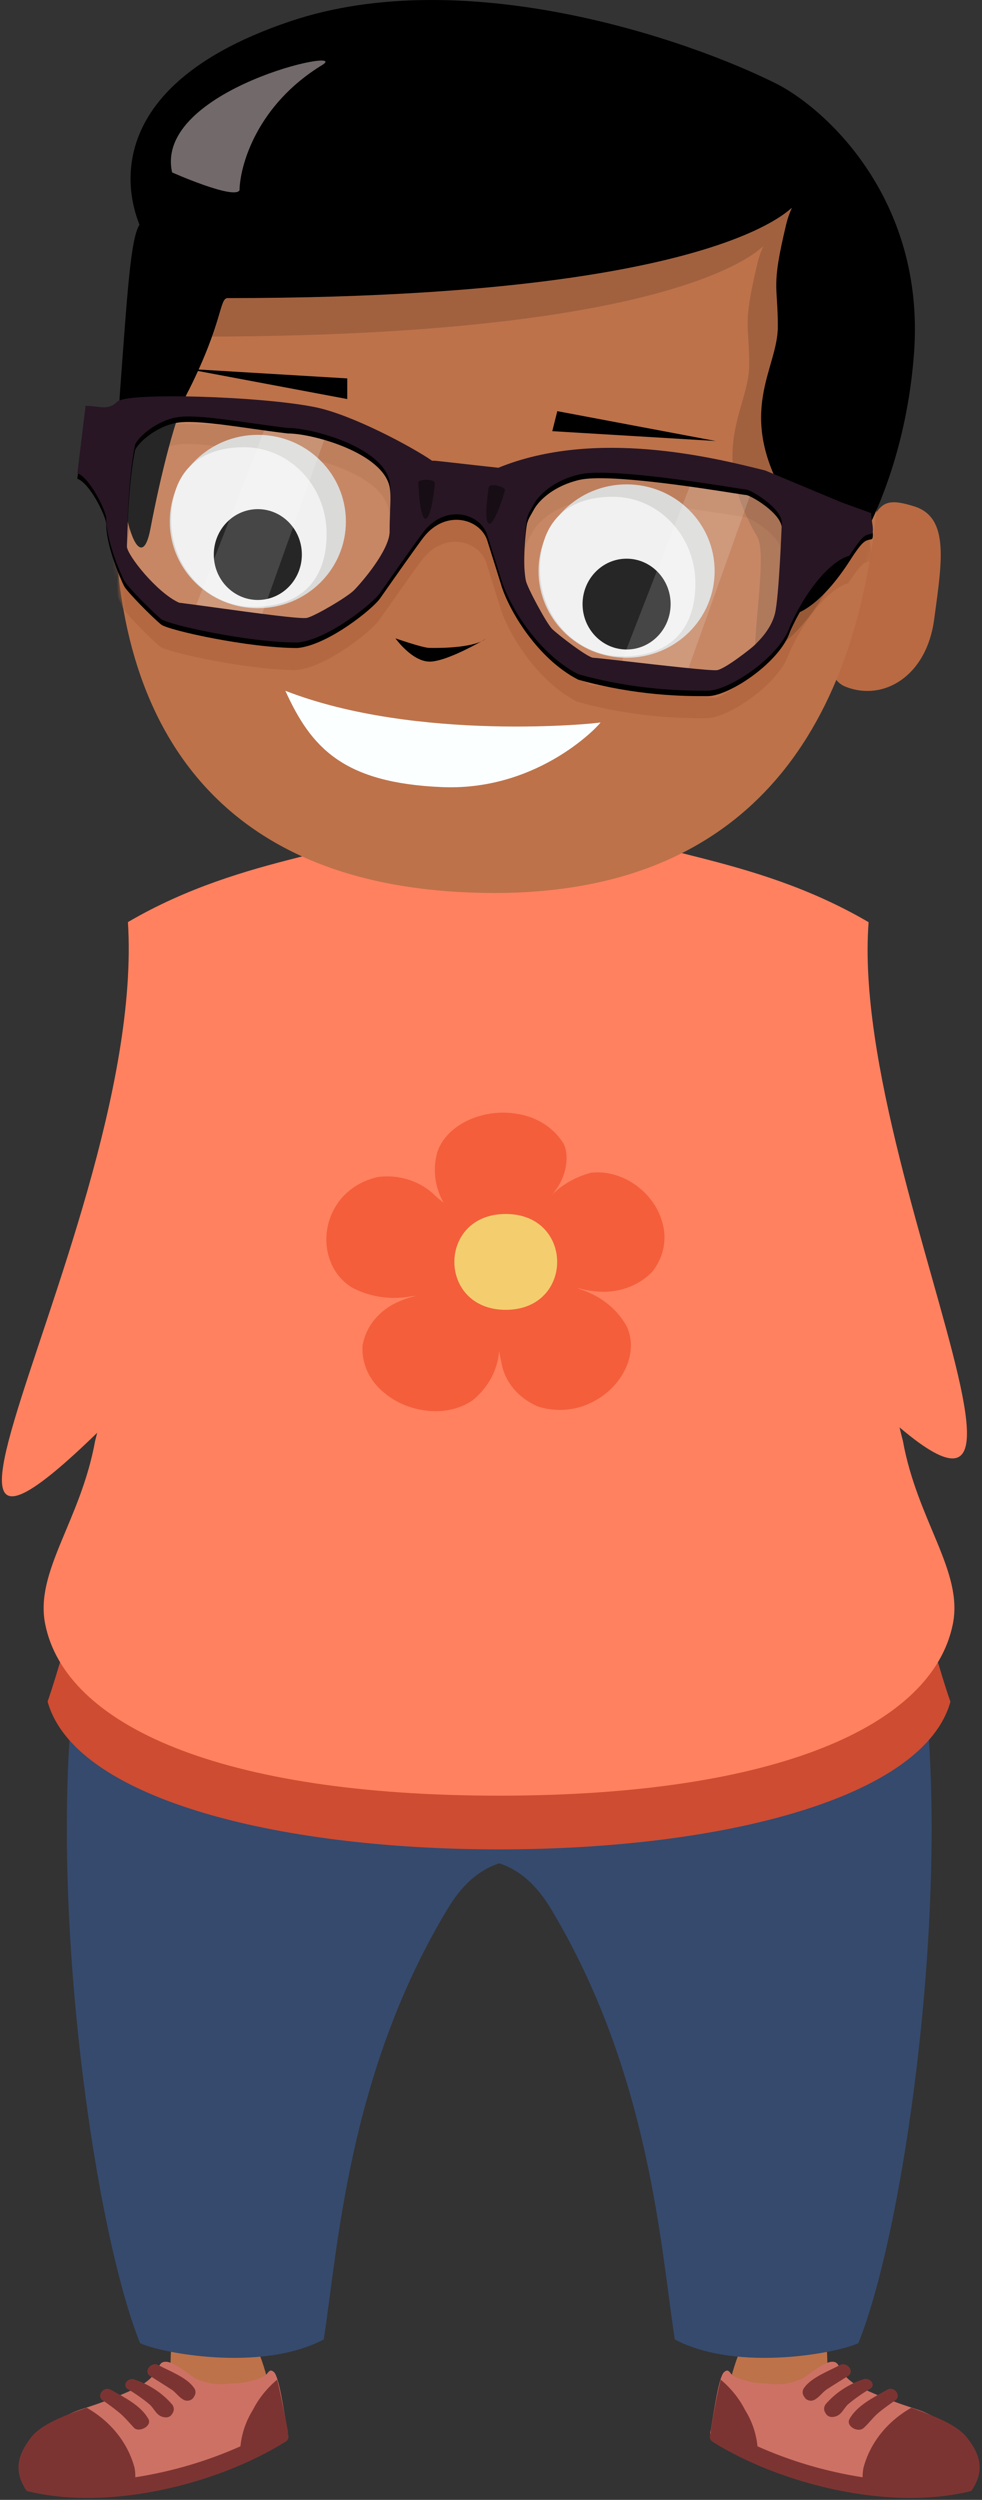 <svg width="231" height="588" viewBox="0 0 231 588" fill="none" xmlns="http://www.w3.org/2000/svg">
<rect x="0" y="0" width="231" height="588" fill="#333333" stroke="none"/>
<path d="M194.457 552.549C194.952 556.135 193.517 558.229 199.082 561.459C202.496 563.486 209.694 565.201 213.503 566.627C217.409 567.81 220.847 569.993 223.397 572.909C225.383 575.838 226.412 579.212 226.365 582.644C226.431 582.896 226.423 583.159 226.342 583.408C226.261 583.656 226.109 583.882 225.902 584.062C225.695 584.241 225.439 584.37 225.161 584.433C224.882 584.497 224.589 584.495 224.312 584.426C216.032 584.419 207.763 583.853 199.577 582.733C195.2 582.34 190.87 581.594 186.641 580.505C180.849 578.602 175.354 576.034 170.291 572.864C170.002 572.718 169.756 572.512 169.574 572.263C169.436 571.902 169.436 571.51 169.574 571.149C170.885 563.375 172.245 555.444 176.277 548.383" fill="#BD724A"/>
<path d="M167.201 571.528C167.992 566.783 169.105 559.098 170.292 557.984C171.48 556.87 171.727 558.407 172.469 558.853C174.847 560.031 177.522 560.637 180.236 560.612C183.104 561.113 186.075 560.729 188.67 559.521C191.144 558.028 194.112 555.266 196.091 555.533C198.069 555.801 196.709 558.585 202.72 561.726C206.716 563.575 210.848 565.175 215.087 566.516C219.333 567.832 223.075 570.212 225.871 573.377C228.019 576.572 229.133 580.245 229.087 583.98C229.177 584.478 229.053 584.988 228.741 585.406C228.485 585.606 228.186 585.757 227.862 585.849C227.539 585.941 227.198 585.972 226.861 585.94C217.835 585.937 208.822 585.319 199.9 584.092C195.122 583.683 190.395 582.885 185.776 581.708C179.467 579.632 173.481 576.832 167.967 573.377C167.654 573.216 167.384 572.995 167.176 572.731C167.035 572.338 167.044 571.915 167.201 571.528Z" fill="#CE7165"/>
<path d="M167.2 572.374C167.151 572.094 167.151 571.808 167.2 571.528C167.868 567.585 168.561 563.62 169.525 559.721C171.94 561.735 173.89 564.157 175.264 566.85C176.9 569.482 177.895 572.398 178.182 575.404C185.994 578.894 194.325 581.347 202.917 582.688C202.905 581.942 202.971 581.196 203.115 580.461C204.664 574.606 208.706 569.533 214.369 566.337L215.21 566.627C219.366 568.186 224.931 570.169 227.429 573.31C229.927 576.451 232.203 580.616 228.468 585.918C209.175 590.73 183.698 584.314 167.819 574.468C167.429 574.263 167.146 573.928 167.03 573.536C166.914 573.144 166.975 572.726 167.2 572.374ZM210.61 564.578C212.118 563.531 210.387 561.169 208.73 562.083C205.465 563.909 201.581 565.825 199.825 568.988C198.91 570.637 201.829 572.374 203.239 571.038C204.649 569.701 205.341 568.632 206.603 567.563C207.864 566.493 209.249 565.535 210.61 564.578ZM204.747 561.838C206.133 560.924 204.599 559.142 203.14 559.61C199.618 560.779 196.532 562.817 194.235 565.491C194.018 565.772 193.89 566.1 193.864 566.441C193.838 566.783 193.915 567.124 194.087 567.429L194.309 567.785C194.472 568.042 194.718 568.248 195.014 568.376C195.31 568.503 195.643 568.546 195.967 568.498C197.896 568.298 198.292 566.694 199.454 565.558C201.098 564.185 202.869 562.94 204.747 561.838ZM199.504 558.853C201.136 557.828 199.256 555.4 197.574 556.291C194.854 557.761 190.921 559.164 189.165 561.637C188.959 561.91 188.837 562.226 188.811 562.555C188.785 562.883 188.856 563.212 189.016 563.508L189.264 563.887C189.469 564.228 189.812 564.485 190.221 564.605C190.631 564.726 191.076 564.7 191.465 564.533C192.751 563.909 193.37 562.751 194.557 561.971C196.189 560.902 197.871 559.9 199.504 558.853Z" fill="#7C3432"/>
<path d="M217.881 401.226C222.828 452.818 212.415 525.082 201.927 551.123C197.895 553.217 173.779 558.206 158.74 550.276C155.5 529.604 153.027 487.702 129.405 448.674C111.794 419.715 79.713 455.758 79.713 455.758L90.225 396.459C90.225 396.459 62.225 398.464 117.606 385.499L173.012 372.556" fill="#354A6D"/>
<path d="M40.287 552.548C39.792 556.135 41.227 558.229 35.686 561.459C32.248 563.486 25.075 565.201 21.241 566.627C17.341 567.822 13.907 570.003 11.347 572.909C9.368 575.84 8.348 579.214 8.404 582.644C8.32 583.096 8.435 583.559 8.725 583.936C8.955 584.122 9.226 584.262 9.52 584.346C9.814 584.431 10.125 584.458 10.432 584.426C18.712 584.419 26.98 583.853 35.166 582.733C39.552 582.342 43.89 581.596 48.127 580.505C53.911 578.6 59.398 576.032 64.452 572.864C64.753 572.725 65.009 572.518 65.194 572.263C65.332 571.902 65.332 571.51 65.194 571.149C63.883 563.375 62.523 555.444 58.516 548.383" fill="#BD724A"/>
<path d="M67.569 571.528C66.752 566.783 65.639 559.098 64.477 557.984C63.314 556.87 63.042 558.407 62.276 558.853C59.906 560.029 57.239 560.635 54.533 560.612C51.666 561.11 48.695 560.725 46.099 559.521C43.626 558.028 40.682 555.266 38.678 555.533C36.675 555.801 38.06 558.585 32.025 561.726C28.029 563.576 23.897 565.176 19.658 566.516C15.411 567.832 11.67 570.212 8.873 573.377C6.711 576.567 5.596 580.243 5.658 583.98C5.57 584.475 5.684 584.981 5.979 585.406C6.235 585.606 6.534 585.757 6.857 585.849C7.181 585.941 7.522 585.972 7.859 585.94C16.893 585.937 25.914 585.319 34.845 584.092C39.614 583.681 44.333 582.883 48.943 581.708C55.261 579.632 61.255 576.832 66.777 573.377C67.09 573.216 67.36 572.995 67.569 572.731C67.705 572.339 67.705 571.919 67.569 571.528Z" fill="#CE7165"/>
<path d="M66.925 574.468C51.045 584.314 25.593 590.73 6.3 585.918C2.565 580.616 4.94 576.406 7.314 573.31C9.689 570.213 15.402 568.075 19.558 566.627L20.399 566.337C26.055 569.541 30.094 574.61 31.653 580.461C31.789 581.196 31.847 581.942 31.826 582.688C40.418 581.346 48.749 578.892 56.561 575.404C56.848 572.398 57.843 569.482 59.48 566.85C60.845 564.158 62.786 561.736 65.194 559.721C66.158 563.62 66.875 567.585 67.667 571.528C67.716 571.808 67.716 572.094 67.667 572.374C67.773 572.555 67.839 572.753 67.859 572.957C67.879 573.161 67.854 573.367 67.785 573.562C67.716 573.757 67.604 573.938 67.457 574.093C67.309 574.249 67.128 574.376 66.925 574.468ZM28.141 567.563C29.402 568.632 30.342 569.79 31.505 571.038C32.667 572.285 35.833 570.637 34.918 568.988C33.162 565.825 29.303 563.909 26.014 562.083C24.381 561.169 22.625 563.531 24.134 564.578C25.524 565.511 26.861 566.508 28.141 567.563ZM35.289 565.647C36.452 566.783 36.872 568.387 38.777 568.587C39.101 568.638 39.435 568.597 39.732 568.469C40.029 568.342 40.274 568.134 40.434 567.874L40.657 567.518C40.829 567.213 40.906 566.872 40.879 566.531C40.853 566.189 40.725 565.861 40.508 565.58C38.221 562.907 35.143 560.869 31.628 559.699C30.169 559.142 28.611 560.924 29.996 561.927C31.883 563.019 33.654 564.264 35.289 565.647ZM40.236 561.971C41.423 562.751 42.066 563.909 43.328 564.533C43.721 564.701 44.169 564.727 44.583 564.607C44.997 564.487 45.344 564.23 45.554 563.887L45.777 563.508C45.942 563.213 46.016 562.884 45.99 562.554C45.964 562.225 45.839 561.908 45.628 561.637C43.897 559.164 39.964 557.761 37.218 556.291C35.536 555.4 33.681 557.828 35.289 558.853C36.897 559.877 38.579 560.902 40.187 561.971H40.236Z" fill="#7C3432"/>
<path d="M16.987 401.226C12.04 452.818 22.478 525.082 32.941 551.123C36.997 553.217 61.089 558.206 76.152 550.276C79.417 529.604 81.792 487.702 105.488 448.674C123.074 419.715 155.18 455.758 155.18 455.758L144.667 396.459C144.667 396.459 172.667 398.464 117.261 385.499L61.757 372.556" fill="#354A6D"/>
<path d="M214.467 373.871C220.404 388.573 220.651 391.914 223.57 400.268C217.336 422.745 170.464 434.997 117.383 434.997C64.303 434.997 17.406 422.745 11.197 400.223C14.116 391.87 14.363 388.528 20.275 373.826" fill="#CE4C32"/>
<path d="M163.663 267.078C162.575 279.776 169.673 292.006 178.677 302.052C273.998 408.417 199.375 281.592 204.327 216.912C176.352 200.517 148.624 201.029 139.571 192.765C138.818 192.106 137.833 191.703 136.786 191.626C135.739 191.548 134.695 191.802 133.833 192.342C128.784 194.864 123.152 196.29 117.384 196.507C111.608 196.294 105.967 194.867 100.911 192.342C100.048 191.802 99.004 191.548 97.957 191.626C96.91 191.703 95.926 192.106 95.172 192.765C86.243 201.007 58.095 200.495 30.095 216.89C34.916 293.977 -54.614 423.861 56.067 302.03C65.194 291.983 72.169 279.754 71.081 267.056" fill="#FF815F"/>
<path d="M134.574 193.634C134.253 196.195 134.574 199.982 137.048 201.653C137.171 201.714 137.309 201.746 137.449 201.745C137.589 201.745 137.727 201.711 137.849 201.649C137.971 201.586 138.073 201.496 138.144 201.388C138.216 201.279 138.256 201.156 138.26 201.029C137.982 199.922 137.567 198.846 137.023 197.822C136.515 196.469 136.215 195.06 136.133 193.634C136.1 193.469 136.004 193.32 135.862 193.213C135.719 193.105 135.539 193.046 135.354 193.046C135.168 193.046 134.988 193.105 134.846 193.213C134.703 193.32 134.607 193.469 134.574 193.634Z" fill="#F45E3B"/>
<path d="M122.628 196.797C121.676 199.287 121.676 201.992 122.628 204.482C122.71 204.602 122.824 204.701 122.961 204.77C123.097 204.838 123.251 204.874 123.407 204.874C123.563 204.874 123.717 204.838 123.853 204.77C123.99 204.701 124.104 204.602 124.186 204.482C125.138 201.992 125.138 199.287 124.186 196.797C124.143 196.644 124.044 196.508 123.905 196.411C123.766 196.314 123.595 196.261 123.419 196.261C123.244 196.261 123.073 196.314 122.934 196.411C122.795 196.508 122.696 196.644 122.653 196.797H122.628Z" fill="#F45E3B"/>
<path d="M111.373 196.084C109.995 198.784 108.934 201.606 108.207 204.504C108.207 205.262 109.345 205.663 109.889 205.128C111.942 202.526 113.041 199.41 113.03 196.218C113.03 195.327 111.67 195.26 111.373 196.017V196.084Z" fill="#F45E3B"/>
<path d="M102.914 193.344C101.733 194.963 100.436 196.511 99.03 197.977C97.656 199.167 96.451 200.507 95.444 201.965C95.122 202.544 95.666 203.435 96.458 203.168C100.415 201.854 103.136 197.576 104.719 194.257C104.86 194.042 104.9 193.784 104.831 193.542C104.761 193.3 104.588 193.092 104.348 192.965C104.109 192.838 103.823 192.802 103.554 192.865C103.285 192.927 103.055 193.084 102.914 193.299V193.344Z" fill="#F45E3B"/>
<path d="M194.681 222.637C193.296 250.394 209.373 327.625 212.391 338.919C215.804 357.765 226.638 369.594 224.14 382.002C219.366 405.815 182.882 422.366 117.385 422.366C51.887 422.366 15.379 405.815 10.63 382.002C8.156 369.594 18.965 357.765 22.379 338.919C25.372 327.625 41.449 250.394 40.064 222.637" fill="#FF815F"/>
<path d="M82.78 302.832C87.098 305.137 92.236 305.855 97.126 304.837C97.522 304.837 97.918 304.837 98.338 304.703C96.756 305.036 95.221 305.529 93.762 306.173C91.508 307.146 89.554 308.604 88.074 310.419C86.595 312.233 85.634 314.348 85.278 316.576C85.162 318.669 85.573 320.758 86.481 322.687C87.389 324.616 88.771 326.335 90.522 327.714C96.087 332.37 105.363 333.573 111.324 329.251C114.899 326.273 117.076 322.177 117.408 317.801C117.582 318.737 117.755 319.673 117.977 320.631C118.378 322.853 119.383 324.951 120.902 326.739C122.421 328.526 124.407 329.948 126.684 330.878C128.874 331.559 131.206 331.785 133.507 331.538C135.807 331.291 138.016 330.578 139.966 329.452C146.472 325.932 150.38 318.18 147.387 311.898C145.128 307.856 141.218 304.758 136.479 303.255C136.263 303.168 136.056 303.064 135.86 302.943C137.241 303.353 138.668 303.622 140.115 303.745C142.595 304.022 145.113 303.742 147.443 302.93C149.774 302.118 151.845 300.798 153.472 299.089C154.814 297.386 155.712 295.431 156.098 293.371C156.483 291.311 156.346 289.2 155.698 287.194C153.768 280.511 146.595 275.031 139.051 275.833C135.18 276.868 131.737 278.915 129.157 281.714C133.461 277.571 134.104 271.511 132.422 268.771C131.272 266.961 129.682 265.407 127.772 264.227C125.862 263.046 123.681 262.27 121.391 261.955C113.97 260.73 105.288 264.183 102.914 270.865C101.736 274.881 102.237 279.146 104.324 282.85C103.652 282.368 103.016 281.847 102.419 281.291C100.757 279.608 98.659 278.32 96.312 277.543C93.964 276.766 91.44 276.523 88.963 276.835C86.719 277.315 84.622 278.243 82.828 279.55C81.034 280.857 79.589 282.51 78.6 284.387C75.186 290.535 76.522 298.956 82.78 302.832Z" fill="#F45E3B"/>
<path d="M118.967 308.089C102.865 308.089 102.84 285.545 118.967 285.545C135.094 285.545 135.094 308.089 118.967 308.089Z" fill="#F4CE6E"/>
<path d="M219.745 145.715C217.951 159.111 207.8 165.007 198.977 161.555C191.612 158.674 196.376 144.397 201.39 131.579C206.404 118.76 206.57 116.485 215.014 119.092C223.457 121.699 221.538 132.319 219.745 145.715Z" fill="#B96A43"/>
<path d="M206.198 119.895C200.737 174.307 173.289 213.945 106.875 209.738C40.462 205.53 22.527 156.423 27.988 102.01C33.448 47.598 77.769 7.491 126.98 12.43C176.192 17.368 211.659 65.482 206.198 119.895Z" fill="#BD724A"/>
<mask id="mask0" mask-type="alpha" maskUnits="userSpaceOnUse" x="18" y="3" width="199" height="216">
<path d="M206.198 119.644C200.737 174.056 173.289 213.695 106.875 209.487C40.462 205.279 22.527 156.172 27.988 101.759C33.448 47.347 77.769 7.24 126.98 12.179C176.192 17.118 211.659 65.231 206.198 119.644Z" fill="#896551"/>
</mask>
<g mask="url(#mask0)">
<path fill-rule="evenodd" clip-rule="evenodd" d="M17.928 117.791L19.87 101.931C20.794 101.931 21.618 102.032 22.375 102.124L22.375 102.124C24.267 102.355 25.739 102.535 27.314 100.96C29.58 98.695 61.299 99.665 73.922 102.255C82.599 104.035 96.579 111.533 101.434 114.878C101.294 114.738 102.859 114.916 107.222 115.41L107.222 115.41L107.223 115.41C109.59 115.679 112.781 116.041 116.97 116.496C139.83 107.159 167.815 114.156 179.577 117.097L179.762 117.144L197.564 124.588L204.685 127.177C204.646 127.643 204.754 128.378 204.865 129.137L204.865 129.137C205.062 130.488 205.271 131.915 204.685 132.032L204.612 132.047C203.056 132.357 202.694 132.429 199.506 137.211C195.622 138.182 189.796 144.332 185.588 153.718C183.323 160.839 171.347 168.931 166.168 168.931C160.989 168.931 149.661 168.931 135.743 165.047C126.163 160.127 119.452 148.78 117.618 142.738C117.705 142.998 117.758 143.153 117.759 143.152C117.761 143.152 117.681 142.897 117.486 142.278C117.071 140.965 116.138 138.013 114.381 132.381C112.766 127.202 104.671 124.936 99.492 131.41C98.198 133.028 91.401 142.714 89.135 145.95C87.397 148.433 76.835 156.955 69.715 157.602C58.063 157.602 39.29 153.395 37.672 152.1C35.65 150.482 29.58 144.332 28.933 143.037C28.052 141.276 24.725 133.651 24.725 128.472C24.725 126.66 20.841 118.762 17.928 117.791ZM31.522 111.019C32.493 108.969 36.991 105.156 41.879 104.545C45.501 104.092 52.343 105.065 59.081 106.022C61.977 106.434 64.855 106.843 67.449 107.135C73.275 107.135 89.782 111.666 91.401 119.758C91.689 121.2 91.603 123.77 91.507 126.635C91.455 128.184 91.401 129.82 91.401 131.41C91.401 135.941 84.604 143.709 82.985 145.328C81.367 146.946 73.922 151.319 71.981 151.801C70.577 152.149 59.591 150.641 50.634 149.412H50.634C47.199 148.94 44.062 148.51 41.879 148.241C36.7 145.95 29.58 136.992 29.58 134.97C29.58 132.381 29.904 118.787 31.522 111.019ZM125.386 124.936C126.68 122.671 130.241 119.384 136.067 118.05C142.729 116.525 164.347 119.924 172.289 121.173C173.994 121.441 175.069 121.61 175.231 121.61C176.202 121.61 183.646 125.907 183.646 129.468C183.646 129.468 182.999 146.946 182.028 150.83C181.128 154.43 178.282 157.196 177.355 158.096C177.281 158.168 177.22 158.227 177.173 158.274C176.525 158.922 170.376 163.777 168.434 164.1C167.156 164.313 155.518 162.986 147.332 162.052C143.072 161.567 139.747 161.187 139.304 161.187C138.009 161.187 130.888 155.685 129.593 154.39C128.299 153.096 123.767 144.68 123.444 143.062C122.484 138.261 123.444 129.144 123.767 128.173C123.859 127.898 123.925 127.701 124.001 127.508C124.195 127.02 124.458 126.56 125.386 124.936Z" fill="#B36841"/>
<path d="M61.657 14.032C10.517 31.186 26.377 61.935 26.053 61.935C24.003 65.387 23.282 77.018 21.522 100.775C19.58 126.992 26.053 147.06 28.643 133.466C31.066 120.745 34.684 106.17 37.705 100.775C45.797 84.592 44.826 79.178 46.825 79.178C188.269 79.178 181.738 47.046 178.178 61.935C174.617 76.823 176.236 75.853 176.236 85.886C176.236 95.92 166.202 105.954 178.178 126.345C180.693 130.627 176.236 153.857 178.178 153.857C187.888 153.857 205.69 127.769 208.279 92.036C210.868 56.303 187.996 35.07 176.236 28.921C155.089 18.239 102.569 0.308 61.657 14.032Z" fill="black" fill-opacity="0.15"/>
</g>
<path d="M68.393 4.969C17.253 22.123 33.113 52.872 32.79 52.872C30.74 56.325 30.018 67.955 28.258 91.712C26.316 117.93 32.79 137.997 35.379 124.403C37.802 111.682 41.421 97.107 44.442 91.712C52.533 75.529 51.562 70.115 53.562 70.115C195.005 70.115 188.475 37.983 184.914 52.872C181.354 67.761 182.972 66.79 182.972 76.823C182.972 86.857 172.938 96.891 184.914 117.282C187.429 121.564 182.972 144.794 184.914 144.794C194.624 144.794 212.426 118.706 215.015 82.973C217.605 47.24 194.732 26.008 182.972 19.858C161.826 9.177 109.305 -8.755 68.393 4.969Z" fill="black"/>
<path d="M75.764 15.312C60.487 24.633 56.452 38.832 56.344 44.766C55.049 47.031 40.484 40.558 40.484 40.558C36.131 20.968 83.208 10.769 75.764 15.312Z" fill="#72696A"/>
<path d="M81.365 122.67C81.365 133.932 72.091 143.062 60.65 143.062C49.21 143.062 39.935 133.932 39.935 122.67C39.935 111.409 49.21 102.279 60.65 102.279C72.091 102.279 81.365 111.409 81.365 122.67Z" fill="#D3D3D2"/>
<path d="M76.834 125.584C76.834 136.845 70.405 142.738 59.68 142.738C48.955 142.738 40.26 133.609 40.26 122.347C40.26 111.085 46.689 105.192 57.414 105.192C68.14 105.192 76.834 114.322 76.834 125.584Z" fill="#EEEEEE"/>
<ellipse cx="60.65" cy="130.438" rx="10.357" ry="10.681" fill="black"/>
<path d="M168.109 134.323C168.109 145.584 158.835 154.714 147.395 154.714C135.954 154.714 126.68 145.584 126.68 134.323C126.68 123.061 135.954 113.931 147.395 113.931C158.835 113.931 168.109 123.061 168.109 134.323Z" fill="#D3D3D2"/>
<path d="M163.579 137.236C163.579 148.497 157.15 154.39 146.424 154.39C135.699 154.39 127.004 145.261 127.004 133.999C127.004 122.737 133.433 116.844 144.158 116.844C154.884 116.844 163.579 125.974 163.579 137.236Z" fill="#EEEEEE"/>
<ellipse cx="147.395" cy="142.09" rx="10.357" ry="10.681" fill="black"/>
<path d="M148.042 109.724L134.124 108.753L119.883 123.641V135.941L123.12 145.004L136.066 155.685L146.1 159.892L160.018 161.187L175.23 157.627L184.293 144.356L187.206 134.97L187.853 123.641L180.085 113.931L166.815 111.018L148.042 109.724Z" fill="white" fill-opacity="0.15"/>
<path d="M160.989 159.893L177.496 113.608L163.579 111.019L145.453 157.627L160.989 159.893Z" fill="white" fill-opacity="0.15"/>
<path d="M60.651 147.27L77.159 100.985L63.241 98.395L45.115 145.004L60.651 147.27Z" fill="white" fill-opacity="0.15"/>
<path d="M44.144 97.424H32.492H31.52L26.342 124.936L31.52 138.207L44.144 145.004L65.506 148.564L80.071 145.975L93.018 132.381L94.636 122.347L93.018 111.018L84.602 102.603L58.061 97.424H44.144Z" fill="white" fill-opacity="0.15"/>
<path fill-rule="evenodd" clip-rule="evenodd" d="M18.189 112.612L20.131 96.752C21.056 96.752 21.88 96.853 22.636 96.945C24.529 97.177 26.001 97.356 27.576 95.781C29.841 93.516 61.561 94.487 74.184 97.076C82.861 98.856 96.841 106.355 101.696 109.699C101.556 109.559 103.121 109.737 107.484 110.232L107.484 110.232C109.851 110.5 113.043 110.862 117.232 111.318C140.092 101.98 168.076 108.978 179.839 111.919L180.024 111.965L197.826 119.409L204.947 121.999C204.908 122.464 205.015 123.199 205.126 123.958L205.126 123.958C205.324 125.31 205.533 126.736 204.947 126.854L204.874 126.868C203.318 127.178 202.956 127.251 199.768 132.032C195.884 133.003 190.058 139.153 185.85 148.54C183.584 155.66 171.609 163.752 166.43 163.752C161.251 163.752 149.923 163.752 136.005 159.868C126.424 154.948 119.714 143.601 117.88 137.559C117.967 137.819 118.019 137.974 118.021 137.974C118.023 137.973 117.943 137.718 117.747 137.1C117.332 135.786 116.4 132.834 114.643 127.202C113.027 122.023 104.933 119.758 99.754 126.231C98.459 127.849 91.662 137.535 89.397 140.771C87.659 143.254 77.097 151.776 69.977 152.424C58.324 152.424 39.552 148.216 37.933 146.921C35.911 145.304 29.841 139.153 29.194 137.858C28.314 136.098 24.986 128.472 24.986 123.293C24.986 121.481 21.102 113.583 18.189 112.612ZM31.784 105.84C32.755 103.79 37.252 99.978 42.141 99.367C45.763 98.914 52.604 99.886 59.343 100.844C62.239 101.255 65.116 101.664 67.711 101.956C73.537 101.956 90.044 106.487 91.662 114.579C91.951 116.021 91.865 118.591 91.769 121.456C91.717 123.005 91.662 124.641 91.662 126.231C91.662 130.762 84.865 138.53 83.247 140.149C81.629 141.767 74.184 146.141 72.242 146.622C70.838 146.97 59.852 145.462 50.896 144.233C47.461 143.762 44.324 143.331 42.141 143.062C36.962 140.771 29.841 131.814 29.841 129.791C29.841 127.202 30.165 113.608 31.784 105.84ZM125.648 119.758C126.942 117.492 130.503 114.205 136.329 112.871C142.991 111.346 164.609 114.746 172.551 115.995C174.256 116.263 175.331 116.432 175.493 116.432C176.464 116.432 183.908 120.729 183.908 124.289C183.908 124.289 183.261 141.767 182.29 145.651C181.39 149.251 178.543 152.017 177.616 152.918C177.543 152.989 177.482 153.048 177.435 153.096C176.787 153.743 170.638 158.598 168.696 158.922C167.418 159.135 155.78 157.807 147.594 156.874C143.334 156.388 140.009 156.009 139.565 156.009C138.271 156.009 131.15 150.506 129.855 149.212C128.561 147.917 124.029 139.502 123.706 137.883C122.745 133.083 123.706 123.965 124.029 122.994C124.121 122.719 124.187 122.522 124.263 122.329C124.457 121.841 124.72 121.381 125.648 119.758Z" fill="#010000"/>
<path fill-rule="evenodd" clip-rule="evenodd" d="M18.191 111.318L20.133 95.458C21.058 95.458 21.882 95.558 22.638 95.651C24.531 95.882 26.003 96.062 27.578 94.487C29.843 92.221 61.563 93.192 74.186 95.781C82.862 97.561 96.843 105.06 101.698 108.405C101.558 108.265 103.123 108.442 107.486 108.937L107.486 108.937C109.853 109.206 113.045 109.568 117.234 110.023C140.094 100.686 168.078 107.683 179.841 110.624L180.026 110.67L197.828 118.115L204.949 120.704C204.91 121.17 205.017 121.905 205.128 122.663L205.128 122.664C205.326 124.015 205.535 125.442 204.949 125.559L204.876 125.573C203.32 125.884 202.958 125.956 199.77 130.738C195.886 131.709 190.06 137.858 185.852 147.245C183.586 154.366 171.611 162.457 166.432 162.457C161.253 162.457 149.925 162.457 136.007 158.573C126.426 153.654 119.716 142.307 117.882 136.265C117.969 136.524 118.021 136.68 118.023 136.679C118.025 136.678 117.945 136.423 117.749 135.805C117.334 134.491 116.402 131.539 114.645 125.907C113.029 120.729 104.935 118.463 99.756 124.936C98.461 126.555 91.664 136.24 89.399 139.477C87.661 141.96 77.099 150.482 69.978 151.129C58.326 151.129 39.554 146.921 37.935 145.627C35.913 144.009 29.843 137.858 29.196 136.564C28.316 134.803 24.988 127.177 24.988 121.999C24.988 120.186 21.104 112.289 18.191 111.318ZM31.785 104.545C32.757 102.495 37.254 98.683 42.143 98.072C45.765 97.619 52.606 98.591 59.345 99.549C62.241 99.96 65.118 100.369 67.713 100.661C73.539 100.661 90.046 105.193 91.664 113.284C91.953 114.726 91.867 117.296 91.771 120.162C91.719 121.711 91.664 123.346 91.664 124.936C91.664 129.468 84.867 137.236 83.249 138.854C81.631 140.472 74.186 144.846 72.244 145.328C70.841 145.676 59.854 144.168 50.898 142.938C47.463 142.467 44.326 142.036 42.143 141.767C36.964 139.477 29.843 130.519 29.843 128.497C29.843 125.907 30.167 112.313 31.785 104.545ZM125.649 118.463C126.943 116.197 130.504 112.91 136.33 111.577C142.992 110.051 164.61 113.451 172.552 114.7C174.257 114.968 175.332 115.137 175.494 115.137C176.465 115.137 183.909 119.434 183.909 122.994C183.909 122.994 183.262 140.472 182.291 144.356C181.391 147.956 178.544 150.722 177.617 151.623C177.544 151.694 177.483 151.753 177.436 151.801C176.788 152.448 170.639 157.303 168.697 157.627C167.419 157.84 155.781 156.512 147.595 155.579C143.335 155.093 140.01 154.714 139.566 154.714C138.272 154.714 131.151 149.211 129.856 147.917C128.562 146.622 124.03 138.207 123.707 136.588C122.747 131.788 123.707 122.671 124.03 121.7C124.122 121.424 124.188 121.227 124.264 121.034C124.458 120.547 124.721 120.086 125.649 118.463Z" fill="#281624"/>
<path d="M81.69 93.864V89.009L43.82 86.743L81.69 93.864Z" fill="black"/>
<path d="M129.916 101.418L131.098 96.709L168.379 103.732L129.916 101.418Z" fill="black"/>
<path d="M113.254 150.853C113.889 150.498 114.267 150.274 114.267 150.274C113.974 150.488 113.633 150.68 113.254 150.853C110.783 152.235 104.41 155.611 101.09 155.622C96.917 155.635 93.018 150.142 93.018 150.142C93.018 150.142 99.32 152.352 100.959 152.392C102.445 152.428 109.603 152.524 113.254 150.853Z" fill="black"/>
<path d="M141.245 169.926C140.741 170.158 98.114 174.552 67.125 162.482C73.213 175.9 80.719 184.168 104.023 185.139C127.327 186.11 141.75 169.695 141.245 169.926Z" fill="#FBFFFF"/>
<path d="M98.427 113.38C98.494 112.736 102.424 112.496 102.289 113.784C102.155 115.072 101.447 121.832 100.125 122.019C98.804 122.206 98.359 114.024 98.427 113.38Z" fill="#170D15"/>
<path d="M118.797 115.234C118.891 114.593 115.142 113.39 114.954 114.671C114.767 115.952 113.784 122.678 115.018 123.186C116.252 123.693 118.704 115.874 118.797 115.234Z" fill="#170D15"/>
</svg>

